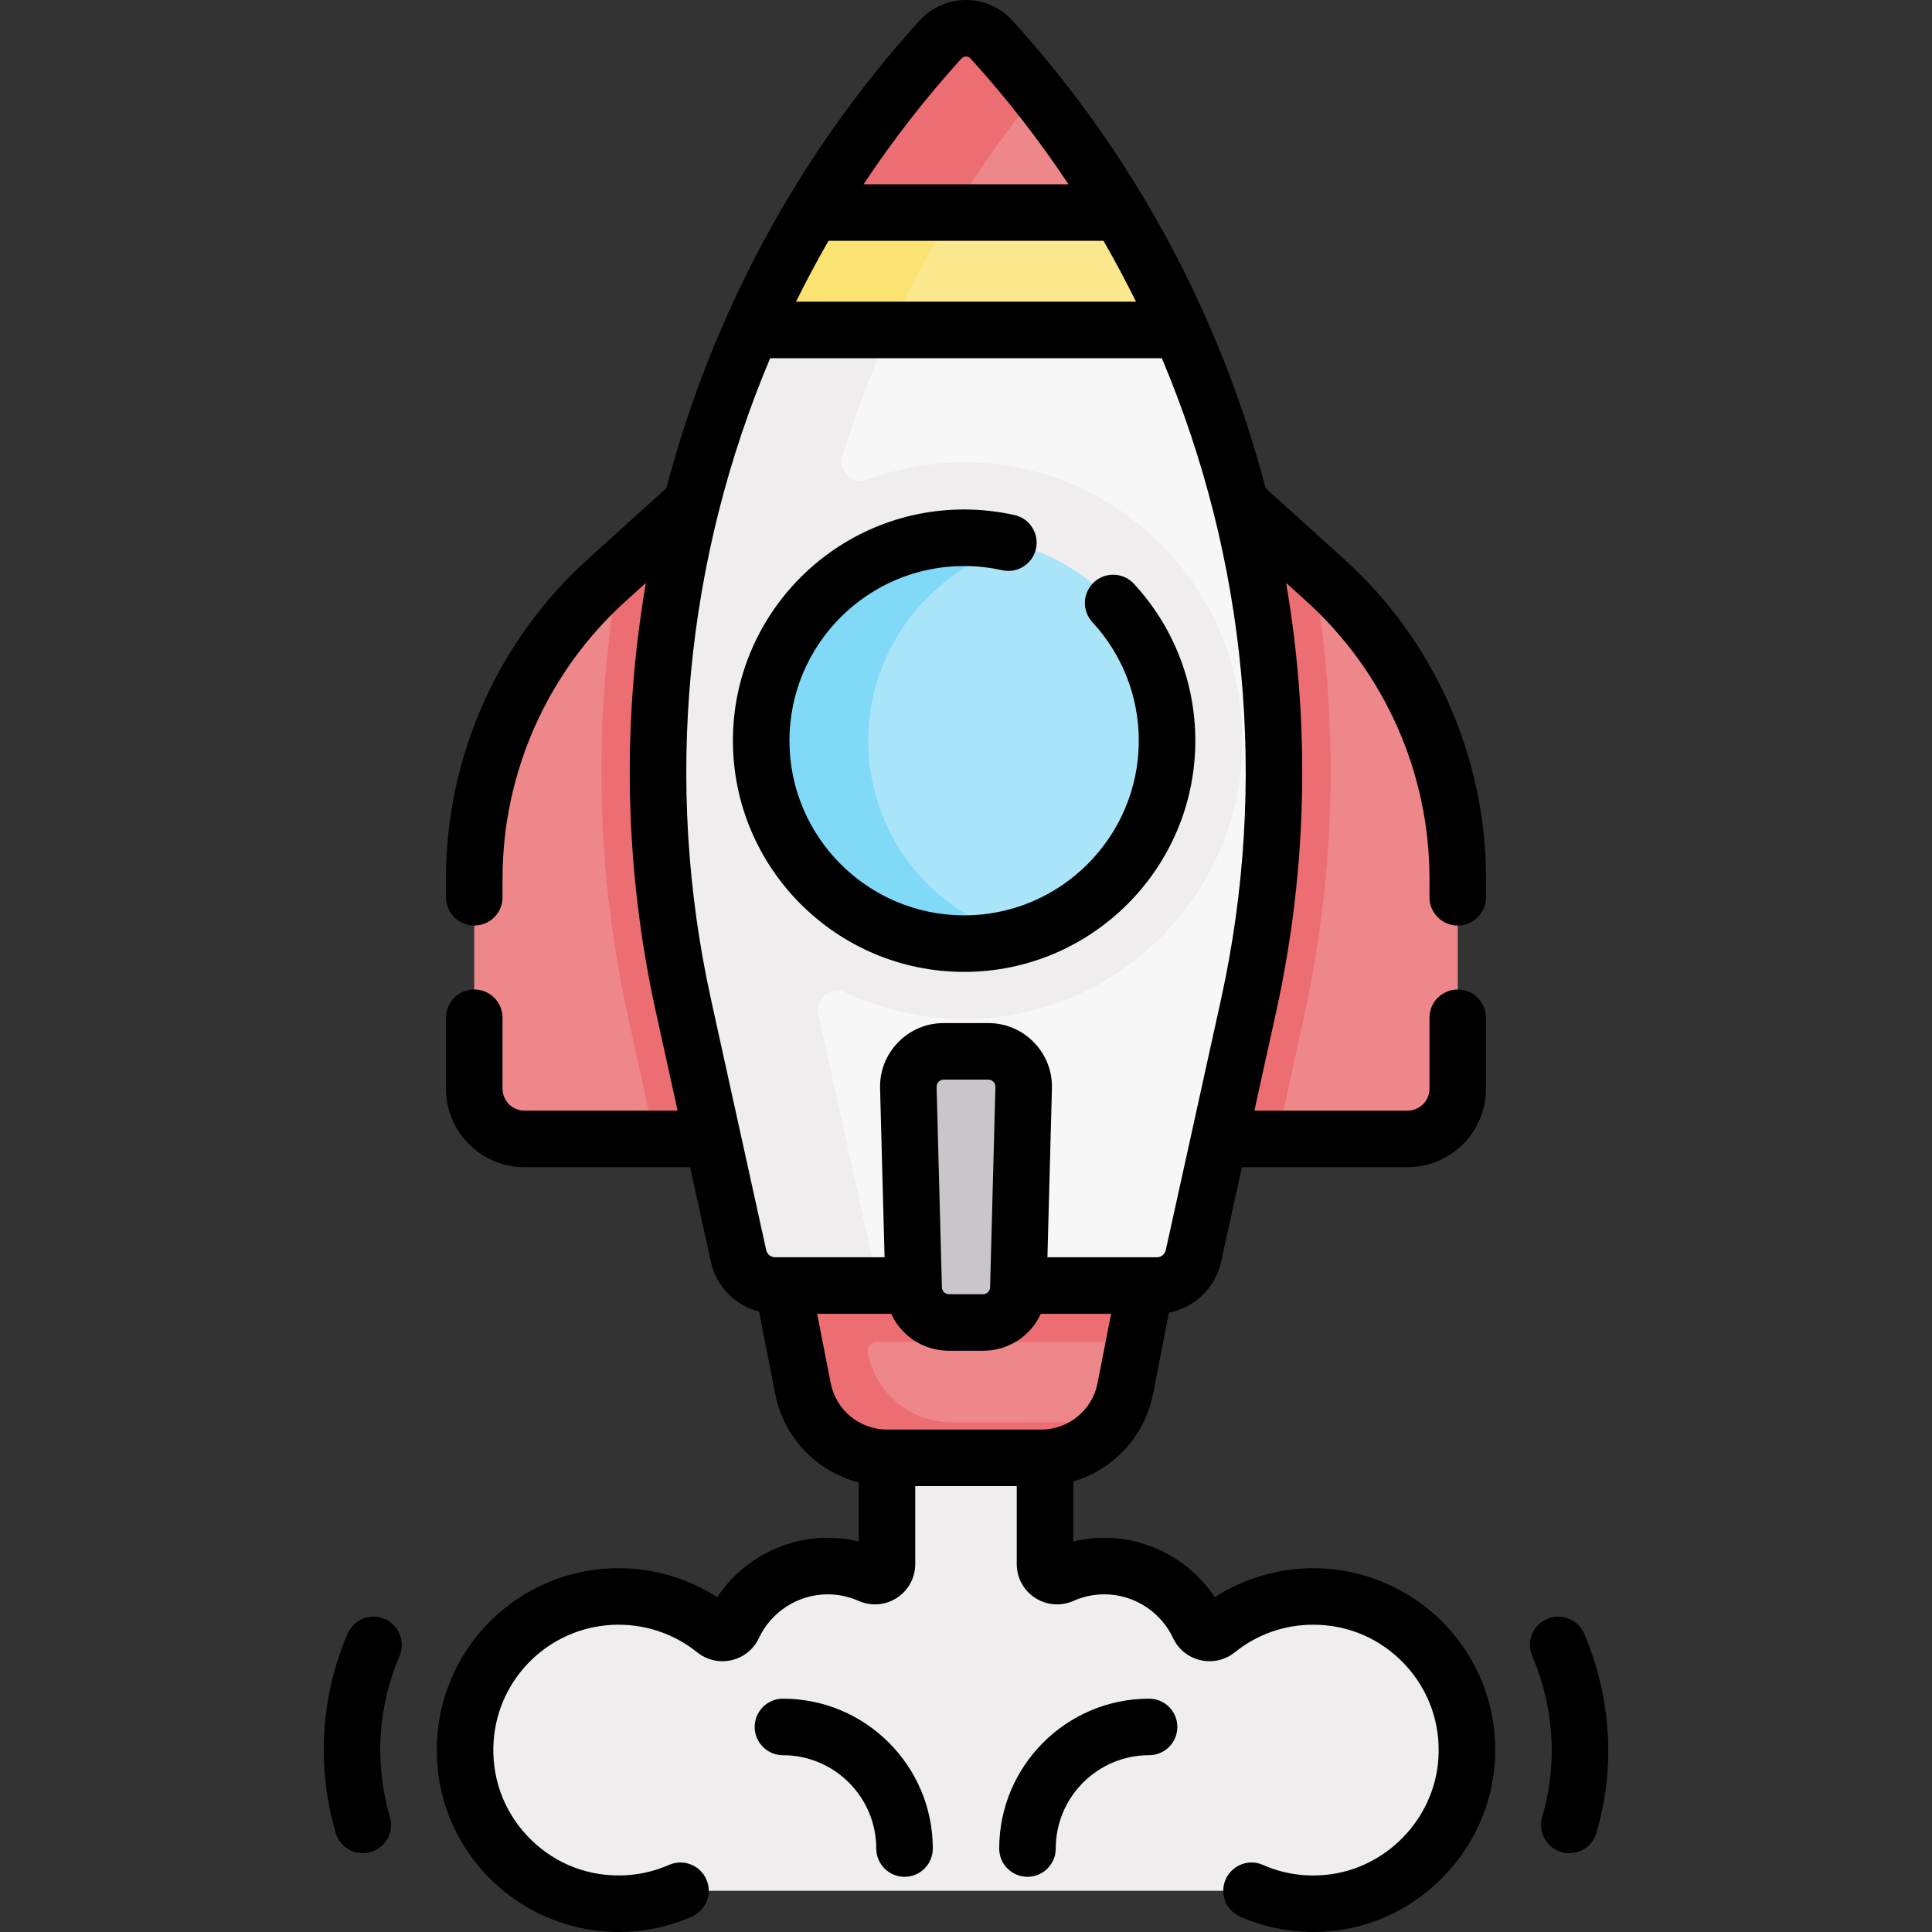<svg id="Capa_1" enable-background="new 0 0 512.642 512.642" height="512" viewBox="0 0 512.642 512.642" width="512" xmlns="http://www.w3.org/2000/svg"><rect x="0" y="0" width="512.642" height="512.642" fill="#333333" stroke="none"/><g><g><g id="XMLID_194_"><g><g><path d="m348.483 423.604c23.44 0 42.26 19.79 40.67 43.57-1.32 19.74-16.99 35.89-36.68 37.78-7.3.7-14.23-.55-20.38-3.25h-151.54c-5.01 2.2-10.55 3.44-16.39 3.44-23.48 0-42.33-19.86-40.66-43.7 1.43-20.4 18.16-36.77 38.57-37.79 10.46-.52 20.11 2.91 27.6 8.92 1.62 1.3 4.03.78 4.91-1.11 4.41-9.4 13.95-15.92 25.03-15.92 3.99 0 7.78.85 11.2 2.37 2.14.95 4.54-.55 4.54-2.89v-80.55h41.94v80.55c0 2.34 2.4 3.84 4.54 2.89 3.42-1.52 7.21-2.37 11.2-2.37 11.08 0 20.62 6.52 25.03 15.92.88 1.89 3.29 2.41 4.92 1.1 6.98-5.6 15.85-8.96 25.5-8.96z" fill="#efedee"/></g></g></g><g fill="#ee878a"><path d="m303.936 341.106-5.357 27.368c-2.086 10.659-11.427 18.348-22.287 18.348h-40.939c-10.861 0-20.201-7.69-22.287-18.348l-5.357-27.368-11.96-70.758h125.1z"/><path d="m183.441 133.656-22.478 20.321c-22.36 20.214-35.118 48.947-35.118 79.089v55.827c0 7.349 5.958 13.307 13.307 13.307h49.425 67.746v-207.99z"/><path d="m373.493 302.201c7.349 0 13.307-5.958 13.307-13.307v-55.827c0-30.142-12.759-58.876-35.118-79.089l-22.478-20.321-51.912-39.447v207.991z"/></g><g><g fill="#ec6e73"><path d="m195.749 270.348 11.96 70.758 2.935 14.998 2.421 12.37c2.086 10.659 11.427 18.348 22.287 18.348h40.939c7.507 0 14.283-3.676 18.444-9.465-.406.022-42.161.054-42.161.054-10.86 0-20.201-7.689-22.287-18.347-.3-1.534.874-2.96 2.437-2.96h68.275l2.935-14.998 16.914-70.758z"/><path d="m256.323 302.201v-207.991l-72.882 39.446-19.062 17.233c-1.354 7.536-2.434 15.132-3.219 22.779-3.312 32.27-1.451 64.705 5.533 96.403l7.078 32.13h14.805z"/><path d="m345.952 270.075c4.725-21.427 7.121-43.431 7.121-65.4 0-18.172-1.608-36.117-4.773-53.755l-19.095-17.263-51.913-39.447v207.991h61.582z"/></g><path d="m289.276 66.236h-41.444l-48.449 21.318-.001-.004c-24.653 55.608-31.465 118.36-18.039 179.294l14.64 66.46c1.01 4.56 5.04 7.8 9.71 7.8h101.26c4.67 0 8.7-3.24 9.71-7.8l14.64-66.46c4.55-20.63 6.77-41.47 6.77-62.17 0-40.443-8.511-80.346-24.819-117.128z" fill="#f8f7f8"/><path d="m260.821 350.915h-8.996c-5.091 0-9.256-4.055-9.391-9.145l-1.412-53.16c-.14-5.284 4.105-9.644 9.391-9.644h11.821c5.286 0 9.531 4.36 9.391 9.644l-1.412 53.16c-.137 5.09-4.301 9.145-9.392 9.145z" fill="#cac5cb"/><g id="XMLID_193_"><g><path d="m260.256 122.818c-10.624-.625-20.801 1.014-30.101 4.475-3.966 1.476-7.9-2.313-6.64-6.353 5.827-18.681 13.573-36.781 23.124-54.014l-47.256 20.628-.001-.003c-24.652 55.608-31.465 118.359-18.039 179.293l14.64 66.46c1.01 4.56 5.04 7.8 9.71 7.8h29.464c-1.647-1.373-2.857-3.274-3.349-5.493l-14.64-66.46c-.008-.037-.016-.074-.024-.111-.907-4.125 3.348-7.542 7.164-5.733 9.563 4.535 20.247 7.076 31.515 7.076 41.316 0 74.817-34.106 73.826-75.642-.91-38.159-31.289-69.68-69.393-71.923z" fill="#efedee"/><path d="m263.103 10.504c-1.82-2-4.3-3-6.78-3s-4.96 1-6.78 3c-12.95 14.28-24.32 29.66-34.02 45.89l8.65 15.58h62.116l10.833-15.58c-9.709-16.23-21.069-31.62-34.019-45.89z" fill="#ee878a"/><path d="m263.103 10.504c-1.82-2-4.3-3-6.78-3s-4.96 1-6.78 3c-12.95 14.28-24.32 29.66-34.02 45.89l2.434 11.983h26.443l8.37-11.983c6.708-10.983 14.165-21.578 22.383-31.684-3.854-4.842-7.86-9.588-12.05-14.206z" fill="#ec6e73"/><path d="m313.263 87.554h-113.88c4.72-10.67 10.11-21.08 16.14-31.16h81.6c6.03 10.08 11.42 20.49 16.14 31.16z" fill="#fbe88c"/></g></g><circle cx="255.823" cy="196.535" fill="#a9e4f9" r="53.848"/><path d="m230.377 196.535c0-24.822 16.818-45.718 39.664-51.951-4.526-1.235-9.302-1.897-14.219-1.897-29.739 0-53.848 24.108-53.848 53.848s24.108 53.848 53.848 53.848c4.917 0 9.687-.661 14.213-1.896-22.845-6.232-39.658-27.129-39.658-51.952z" fill="#81d9f8"/></g><path d="m252.77 56.394h-37.248c-6.03 10.08-11.42 20.49-16.14 31.16h36.875c4.848-10.679 10.36-21.085 16.513-31.16z" fill="#fbe372"/></g><g><path d="m255.823 257.883c33.827 0 61.348-27.521 61.348-61.348 0-15.476-5.787-30.259-16.295-41.627-2.812-3.042-7.558-3.229-10.599-.416-3.042 2.812-3.229 7.557-.417 10.599 7.938 8.587 12.311 19.754 12.311 31.444 0 25.556-20.791 46.348-46.348 46.348s-46.348-20.792-46.348-46.348c0-25.557 20.791-46.348 46.348-46.348 3.369 0 6.772.377 10.113 1.12 4.048.9 8.05-1.649 8.95-5.692.899-4.043-1.649-8.05-5.692-8.95-4.409-.981-8.907-1.479-13.371-1.479-33.827 0-61.348 27.521-61.348 61.348 0 33.829 27.521 61.349 61.348 61.349z"/><path d="m348.479 416.106c-9.276 0-18.393 2.706-26.146 7.694-6.443-9.707-17.461-15.753-29.298-15.753-2.807 0-5.562.326-8.243.973v-15.929c10.587-3.12 18.944-11.916 21.147-23.176l4.232-21.622c6.732-1.286 12.3-6.511 13.812-13.373l5.556-25.219h43.953c11.474 0 20.808-9.334 20.808-20.807v-18.841c0-4.142-3.357-7.5-7.5-7.5s-7.5 3.358-7.5 7.5v18.841c0 3.202-2.605 5.807-5.808 5.807h-40.648l5.783-26.248c8.344-37.871 9.033-76.502 2.638-113.783l5.388 4.871c20.748 18.757 32.647 45.556 32.647 73.526v5.024c0 4.142 3.357 7.5 7.5 7.5s7.5-3.358 7.5-7.5v-5.024c0-32.203-13.7-63.058-37.589-84.653l-20.89-18.886c-11.943-45.56-34.691-88.279-67.167-124.066-3.15-3.471-7.645-5.462-12.331-5.462-4.687 0-9.182 1.991-12.331 5.461-32.477 35.787-55.224 78.506-67.167 124.066l-20.89 18.886c-23.889 21.595-37.589 52.45-37.589 84.653v5.024c0 4.142 3.357 7.5 7.5 7.5s7.5-3.358 7.5-7.5v-5.024c0-27.97 11.899-54.769 32.647-73.526l5.388-4.871c-6.396 37.281-5.706 75.913 2.638 113.783l5.783 26.248h-40.648c-3.202 0-5.808-2.605-5.808-5.807v-18.841c0-4.142-3.357-7.5-7.5-7.5s-7.5 3.358-7.5 7.5v18.841c0 11.473 9.334 20.807 20.808 20.807h43.953l5.556 25.22c1.434 6.503 6.509 11.537 12.767 13.14l4.277 21.854c2.272 11.613 11.088 20.606 22.147 23.454v15.651c-2.681-.647-5.437-.973-8.243-.973-11.836 0-22.853 6.046-29.297 15.751-8.449-5.449-18.424-8.141-28.611-7.631-24.342 1.215-43.981 20.453-45.682 44.747-.949 13.557 3.61 26.474 12.838 36.37 9.101 9.76 21.97 15.357 35.309 15.357 6.732 0 13.262-1.371 19.409-4.073 3.791-1.667 5.514-6.093 3.846-9.885-1.666-3.792-6.088-5.513-9.885-3.847-4.231 1.861-8.729 2.805-13.37 2.805-9.329 0-17.972-3.76-24.338-10.586-6.359-6.82-9.501-15.732-8.846-25.093 1.172-16.729 14.699-29.976 31.467-30.813 8.192-.416 16.181 2.173 22.525 7.268 2.591 2.08 5.925 2.846 9.153 2.096 3.206-.744 5.847-2.881 7.245-5.864 3.304-7.048 10.462-11.602 18.236-11.602 2.841 0 5.586.58 8.156 1.723 3.347 1.49 7.172 1.192 10.232-.795 3.04-1.974 4.854-5.32 4.854-8.949v-20.703h26.939v20.703c0 3.629 1.814 6.975 4.854 8.949 3.062 1.988 6.886 2.284 10.229.797 2.573-1.145 5.318-1.725 8.159-1.725 7.773 0 14.932 4.554 18.236 11.602 1.398 2.982 4.039 5.119 7.244 5.862 3.226.749 6.566-.016 9.158-2.097 5.956-4.78 13.149-7.307 20.805-7.307 9.309 0 17.939 3.746 24.302 10.548 6.356 6.796 9.514 15.683 8.889 25.023-1.072 16.032-13.934 29.276-29.915 30.807-5.793.554-11.391-.336-16.646-2.647-3.791-1.665-8.218.055-9.884 3.847-1.668 3.792.055 8.217 3.847 9.884 6.112 2.688 12.763 4.069 19.468 4.069 1.547 0 3.099-.073 4.646-.222 23.214-2.223 41.895-21.456 43.452-44.737.904-13.528-3.677-26.41-12.9-36.271-9.095-9.723-21.946-15.301-35.256-15.301zm-128.631-352.213h72.95c3.057 5.299 5.933 10.69 8.631 16.159h-90.211c2.696-5.47 5.572-10.86 8.63-16.159zm35.251-48.351c.406-.448.89-.542 1.224-.542s.817.094 1.224.542c9.551 10.524 18.215 21.68 25.964 33.351h-54.375c7.748-11.672 16.413-22.827 25.963-33.351zm-66.433 249.684c-12.695-57.621-6.728-117.095 15.691-170.174h103.93c22.419 53.079 28.386 112.554 15.691 170.174l-14.644 66.466c-.248 1.126-1.228 1.914-2.381 1.914h-29.024l1.19-44.796c.123-4.596-1.576-8.941-4.784-12.235-3.207-3.294-7.506-5.108-12.104-5.108h-11.82c-4.598 0-8.896 1.814-12.104 5.108s-4.907 7.639-4.784 12.235l1.19 44.797h-29.024c-1.153 0-2.133-.787-2.381-1.913zm75.46 23.185-1.412 53.161c-.027 1.034-.859 1.843-1.894 1.843h-8.996c-1.034 0-1.866-.81-1.894-1.844l-1.412-53.161c-.018-.66.282-1.11.536-1.371.255-.261.696-.573 1.357-.573h11.82c.661 0 1.103.312 1.357.573.256.261.556.711.538 1.372zm-43.7 78.623-3.607-18.428h19.65c2.661 5.824 8.506 9.809 15.355 9.809h8.996c6.849 0 12.694-3.985 15.355-9.809h18.65l-3.607 18.428c-1.394 7.121-7.671 12.289-14.927 12.289h-40.939c-7.255 0-13.532-5.168-14.926-12.289z"/><path d="m102.08 429.566c-3.81-1.636-8.216.128-9.85 3.934-3.46 8.061-5.524 16.58-6.137 25.321-.649 9.271.355 18.528 2.986 27.517.958 3.272 3.949 5.396 7.195 5.396.697 0 1.406-.098 2.109-.304 3.976-1.164 6.255-5.33 5.092-9.305-2.13-7.277-2.944-14.766-2.42-22.257.495-7.059 2.162-13.94 4.957-20.452 1.635-3.806-.126-8.216-3.932-9.85z"/><path d="m420.355 433.503c-1.631-3.807-6.038-5.571-9.849-3.938-3.807 1.632-5.57 6.042-3.938 9.849 3.957 9.23 5.698 19.351 5.035 29.267-.303 4.524-1.11 9.045-2.4 13.438-1.167 3.975 1.108 8.143 5.083 9.31.705.208 1.417.306 2.116.306 3.243 0 6.233-2.12 7.193-5.388 1.598-5.442 2.599-11.048 2.975-16.665.82-12.271-1.329-24.781-6.215-36.179z"/><path d="m207.746 450.73c-4.143 0-7.5 3.358-7.5 7.5s3.357 7.5 7.5 7.5c13.656 0 24.766 11.11 24.766 24.766 0 4.142 3.357 7.5 7.5 7.5s7.5-3.358 7.5-7.5c-.001-21.927-17.84-39.766-39.766-39.766z"/><path d="m304.9 450.73c-21.927 0-39.766 17.839-39.766 39.766 0 4.142 3.357 7.5 7.5 7.5s7.5-3.358 7.5-7.5c0-13.656 11.109-24.766 24.766-24.766 4.143 0 7.5-3.358 7.5-7.5s-3.358-7.5-7.5-7.5z"/></g></g></svg>